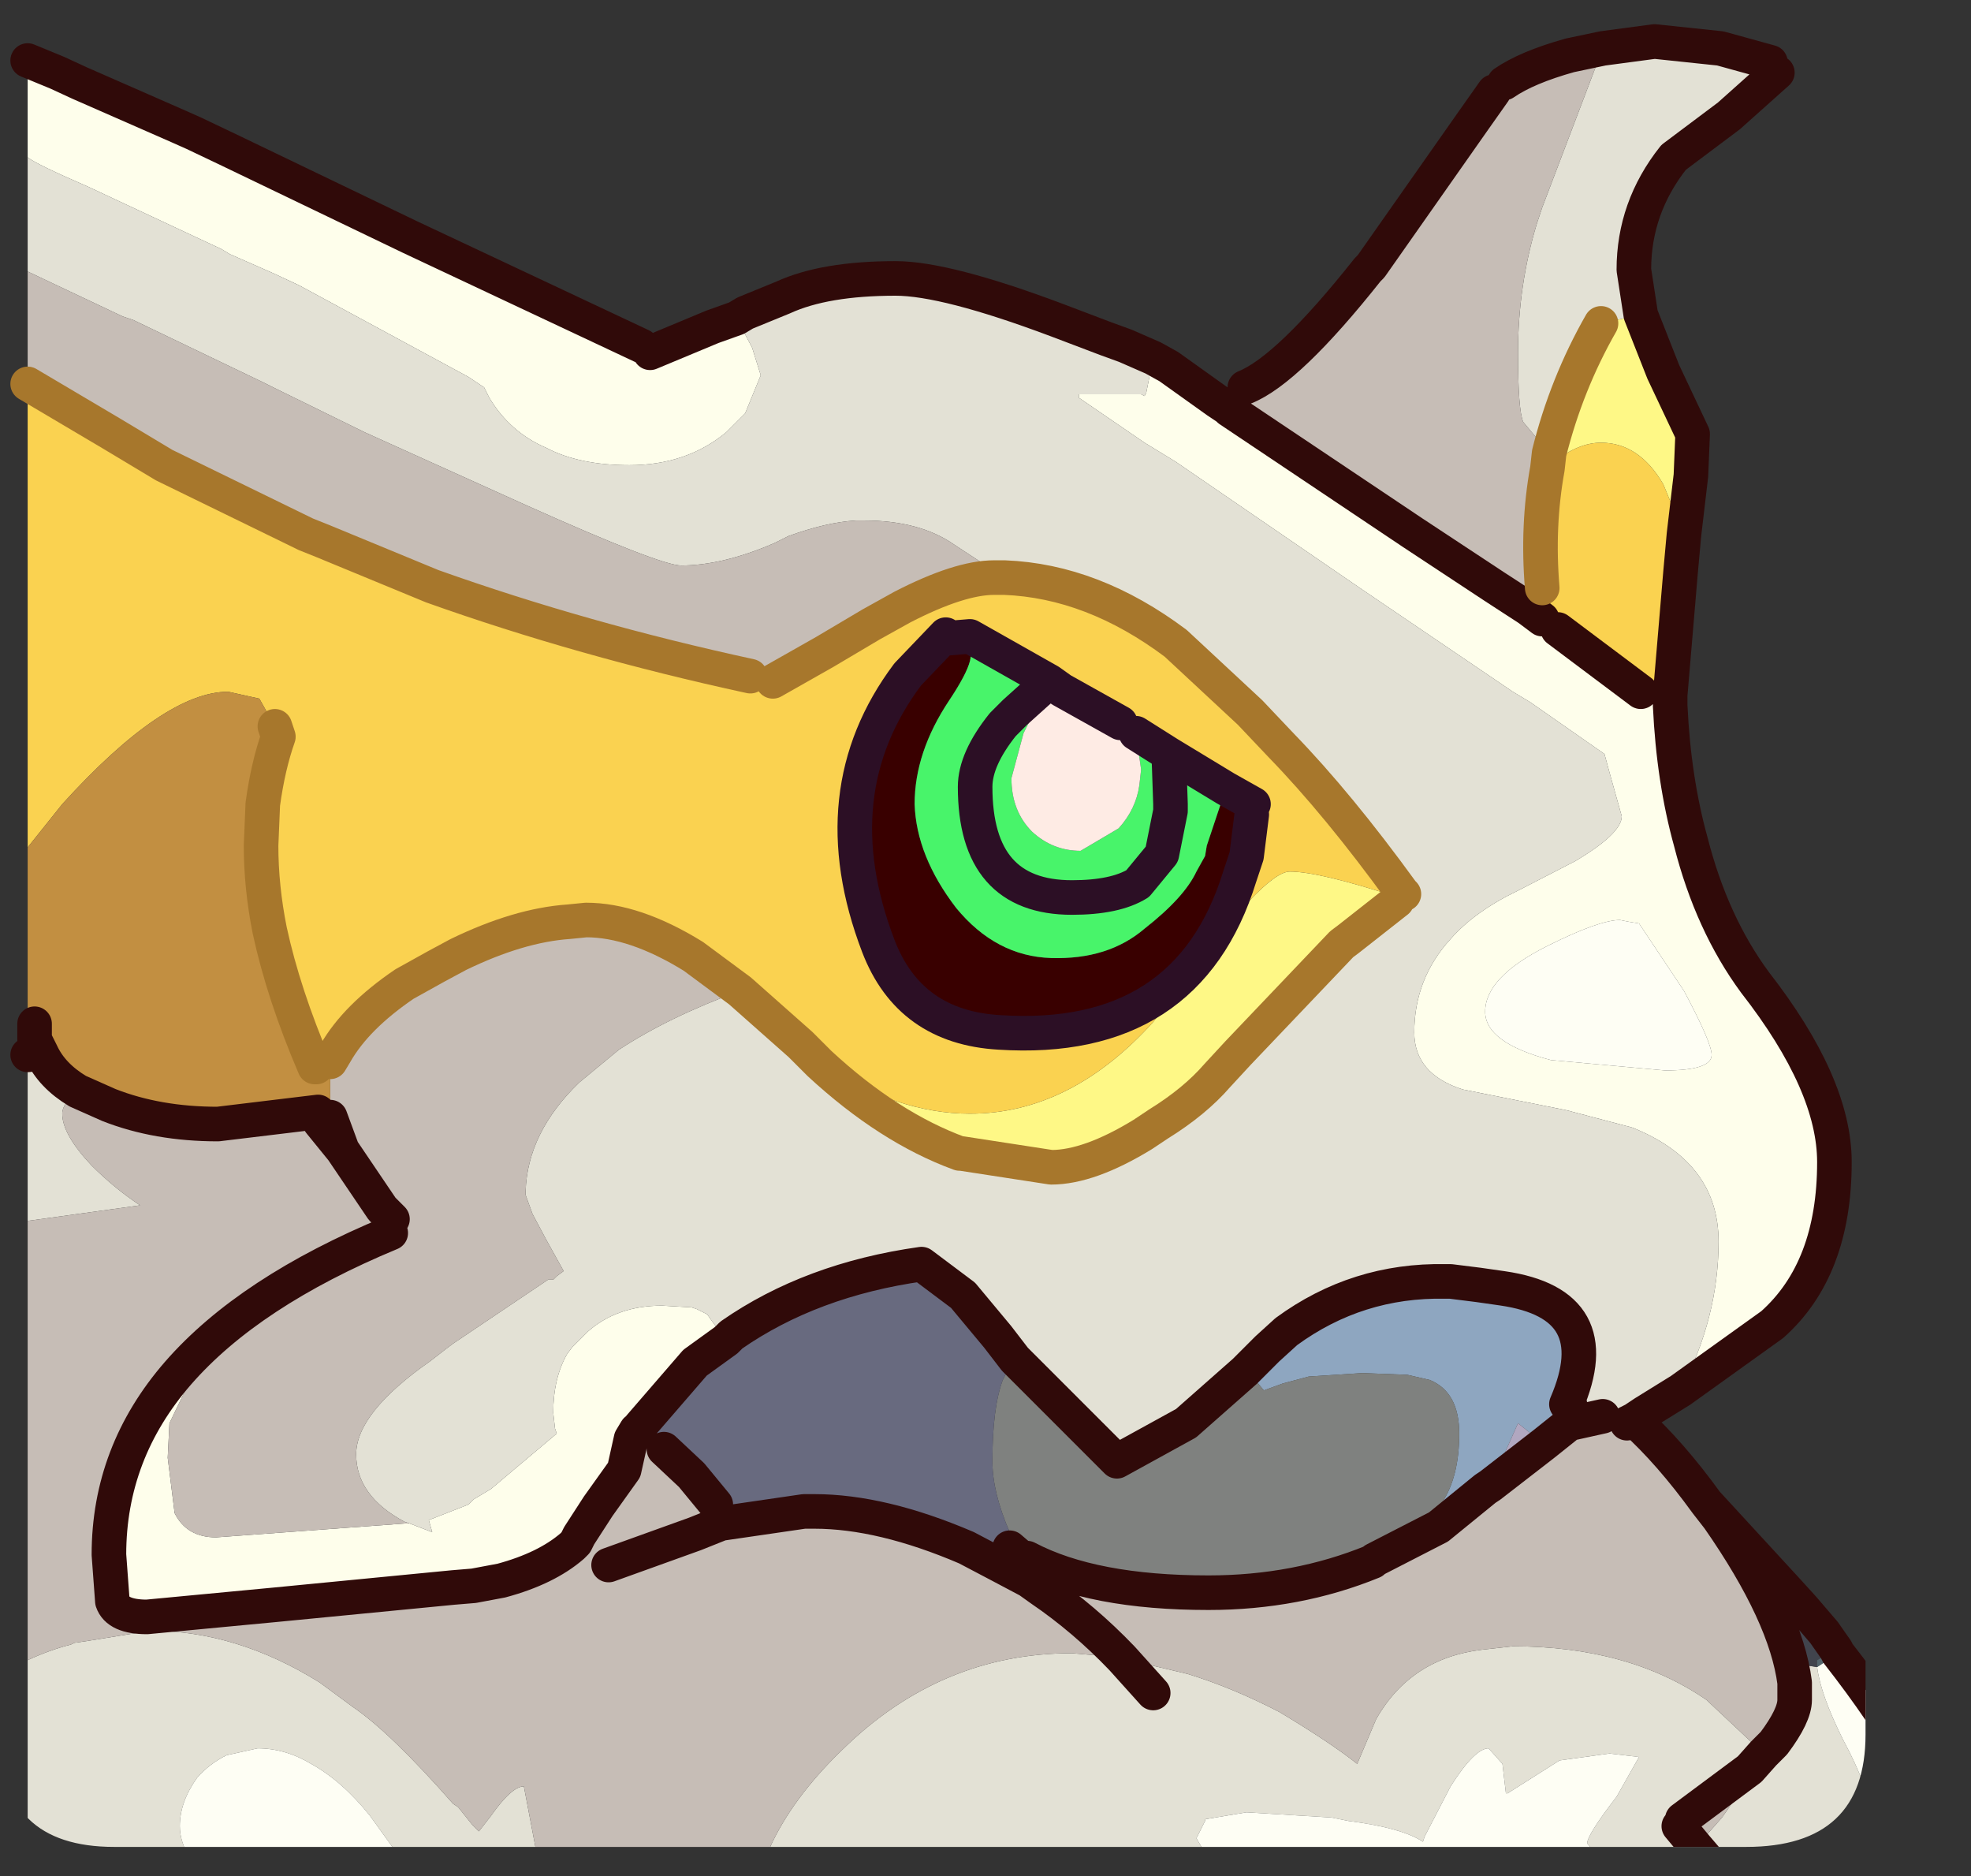 <?xml version="1.0" encoding="UTF-8" standalone="no"?>
<svg xmlns:ffdec="https://www.free-decompiler.com/flash" xmlns:xlink="http://www.w3.org/1999/xlink" ffdec:objectType="frame" height="54.25px" width="57.0px" xmlns="http://www.w3.org/2000/svg">
  <rect width="100%" height="100%" fill="#333333" stroke="none"/>
  <g transform="matrix(1.0, 0.0, 0.0, 1.0, 0.0, 0.0)">
    <clipPath id="clipPath0" transform="matrix(1.0, 0.0, 0.0, 1.0, 0.0, 0.0)">
      <path d="M50.5 0.0 Q53.95 0.0 53.95 3.3 L53.95 50.15 Q53.95 53.4 50.5 53.4 L3.3 53.4 Q0.0 53.4 0.0 50.15 L0.0 3.3 Q0.0 0.0 3.3 0.0 L50.5 0.0" fill="#000000" fill-rule="evenodd" stroke="none"/>
    </clipPath>
    <g clip-path="url(#clipPath0)">
      <use ffdec:characterId="2" height="53.55" transform="matrix(1.0, 0.0, 0.0, 1.0, 0.3, 0.7)" width="56.7" xlink:href="#shape1"/>
    </g>
    <use ffdec:characterId="3" height="53.4" transform="matrix(1.0, 0.0, 0.0, 1.0, 0.0, 0.0)" width="53.95" xlink:href="#shape2"/>
  </g>
  <defs>
    <g id="shape1" transform="matrix(1.0, 0.0, 0.0, 1.0, -0.3, -0.7)">
      <path d="M48.3 20.4 Q48.4 22.55 48.9 24.35 49.5 26.7 50.75 28.4 53.05 31.35 53.05 33.6 53.05 36.7 51.25 38.3 L48.6 40.2 Q49.7 38.1 49.7 35.9 49.7 33.6 47.2 32.6 L45.3 32.1 42.3 31.5 Q40.9 31.05 40.9 29.85 40.9 28.3 41.95 27.15 42.65 26.35 43.9 25.75 L45.55 24.9 Q46.9 24.1 46.9 23.6 L46.55 22.35 46.4 21.8 44.25 20.3 43.75 20.0 39.4 17.05 34.0 13.35 33.1 12.8 31.2 11.5 31.2 11.4 33.0 11.4 33.1 11.45 33.15 11.35 33.35 10.35 33.8 10.6 35.2 11.6 35.55 11.85 40.85 15.4 43.2 16.95 44.2 17.6 44.6 17.9 44.75 18.0 45.05 18.2 47.45 20.0 48.3 20.4 M0.8 4.55 L0.8 1.75 1.65 2.1 2.3 2.4 5.15 3.65 5.6 3.85 6.65 4.35 11.85 6.85 18.55 10.0 18.8 10.2 20.6 9.45 21.3 9.2 21.75 10.05 22.0 10.85 21.55 11.95 21.0 12.5 Q19.85 13.45 18.2 13.45 16.75 13.45 15.8 12.95 14.75 12.5 14.15 11.5 L14.0 11.2 13.55 10.9 8.65 8.25 7.9 7.9 6.65 7.35 6.4 7.2 2.55 5.4 Q1.05 4.75 0.8 4.55 M49.5 30.5 Q49.5 30.15 48.7 28.65 L47.4 26.7 47.1 26.65 46.85 26.6 Q46.25 26.6 44.75 27.35 42.95 28.25 42.95 29.25 42.95 30.15 44.85 30.65 L48.15 30.95 Q49.5 30.95 49.5 30.5 M11.85 44.05 L12.5 44.3 12.4 43.95 13.55 43.5 13.7 43.35 14.2 43.05 16.1 41.45 16.05 41.3 16.0 40.85 Q16.0 39.85 16.4 39.15 L16.55 38.95 17.0 38.5 Q17.85 37.75 19.15 37.75 L20.0 37.8 20.15 37.85 20.45 38.0 20.7 38.35 21.0 38.75 20.1 39.4 18.5 41.25 18.45 41.35 18.4 41.35 18.25 41.6 18.05 42.5 17.3 43.55 16.75 44.4 16.65 44.6 16.55 44.7 Q15.8 45.35 14.5 45.7 L13.7 45.85 13.1 45.9 7.95 46.4 4.25 46.75 Q3.4 46.75 3.25 46.3 L3.15 44.95 Q3.15 42.0 5.15 39.7 L5.5 39.9 4.9 41.15 4.85 42.15 5.05 43.75 Q5.4 44.45 6.25 44.45 L11.7 44.05 11.85 44.05" fill="#ffffec" fill-rule="evenodd" stroke="none"/>
      <path d="M36.05 39.6 L36.65 39.0 37.2 38.5 Q39.25 37.0 41.8 37.05 L41.95 37.05 42.75 37.15 43.45 37.25 Q46.55 37.7 45.3 40.6 L45.4 41.15 44.65 41.75 43.9 41.15 43.1 42.95 42.95 43.05 41.6 44.15 41.35 43.85 41.7 43.45 Q42.2 42.7 42.2 41.45 42.2 40.25 41.35 39.9 L40.7 39.75 39.4 39.7 37.85 39.8 37.1 40.0 36.55 40.2 36.05 39.6" fill="#8fa7c1" fill-rule="evenodd" stroke="none"/>
      <path d="M51.2 1.8 L51.4 2.1 50.0 3.35 48.4 4.55 Q47.25 6.0 47.25 7.8 L47.45 9.1 46.3 9.35 Q45.3 11.1 44.8 13.1 L44.05 12.2 Q43.9 11.85 43.9 10.2 43.9 8.25 44.45 6.45 L44.6 6.0 46.35 1.4 47.85 1.2 49.75 1.4 51.2 1.8 M48.6 40.2 L47.55 40.85 47.25 41.05 47.05 41.15 46.35 40.95 45.4 40.6 45.3 40.6 Q46.55 37.7 43.45 37.25 L42.75 37.15 41.95 37.05 41.8 37.05 Q39.25 37.0 37.2 38.5 L36.65 39.0 36.05 39.6 36.0 39.65 34.3 41.15 32.3 42.25 29.35 39.3 28.85 38.65 27.85 37.45 26.65 36.55 Q23.45 37.0 21.15 38.6 L21.0 38.75 20.7 38.35 20.45 38.0 20.15 37.85 20.0 37.8 19.15 37.75 Q17.85 37.75 17.0 38.5 L16.55 38.95 16.4 39.15 Q16.0 39.85 16.0 40.85 L16.05 41.3 16.1 41.45 14.2 43.05 13.7 43.35 13.55 43.5 12.4 43.95 12.5 44.3 11.85 44.05 11.7 44.0 Q10.3 43.25 10.3 42.05 10.3 40.85 12.45 39.35 L12.9 39.0 13.1 38.85 15.85 37.0 16.0 37.0 16.1 36.9 16.3 36.75 15.8 35.85 15.4 35.1 15.2 34.55 15.2 34.45 Q15.25 32.75 16.75 31.3 L17.9 30.35 Q19.35 29.4 21.4 28.65 L23.15 30.2 23.7 30.75 Q25.7 32.6 27.75 33.35 L27.8 33.35 30.4 33.75 Q31.5 33.75 33.05 32.8 L33.5 32.5 Q34.55 31.85 35.2 31.1 L35.8 30.45 38.8 27.3 39.0 27.15 40.4 26.05 40.6 25.85 40.55 25.8 Q38.7 23.25 37.05 21.55 L36.15 20.6 34.0 18.6 Q31.6 16.8 29.05 16.7 L27.6 15.75 Q26.6 15.05 25.0 15.05 L24.75 15.05 Q23.9 15.1 22.8 15.5 L22.4 15.7 Q20.9 16.35 19.7 16.35 19.1 16.35 15.2 14.6 L10.55 12.5 7.9 11.2 7.6 11.05 3.85 9.25 3.55 9.15 0.8 7.85 0.8 4.55 Q1.05 4.75 2.55 5.4 L6.4 7.2 6.65 7.35 7.9 7.9 8.65 8.25 13.55 10.9 14.0 11.2 14.15 11.5 Q14.75 12.5 15.8 12.95 16.75 13.45 18.2 13.45 19.85 13.45 21.0 12.5 L21.55 11.95 22.0 10.85 21.75 10.05 21.3 9.2 21.55 9.05 22.65 8.6 Q23.85 8.05 25.9 8.05 27.35 8.05 30.55 9.25 L32.0 9.8 32.55 10.0 33.35 10.35 33.15 11.35 33.1 11.45 33.0 11.4 31.2 11.4 31.2 11.5 33.1 12.8 34.0 13.35 39.4 17.05 43.75 20.0 44.25 20.3 46.4 21.8 46.55 22.35 46.9 23.6 Q46.9 24.1 45.55 24.9 L43.9 25.75 Q42.65 26.35 41.95 27.15 40.9 28.3 40.9 29.85 40.9 31.05 42.3 31.5 L45.3 32.1 47.2 32.6 Q49.7 33.6 49.7 35.9 49.7 38.1 48.6 40.2 M53.65 53.75 L49.35 53.75 46.3 53.75 45.9 53.3 Q45.9 53.05 46.75 51.95 L47.4 50.8 46.55 50.7 45.1 50.9 43.6 51.85 43.55 51.85 43.45 51.0 43.05 50.55 Q42.65 50.55 41.95 51.65 L41.2 53.1 41.15 53.25 Q40.55 52.85 39.0 52.65 L38.5 52.55 36.05 52.4 34.85 52.6 34.85 52.65 34.6 53.15 34.95 53.75 22.15 53.75 22.25 53.45 Q22.9 52.0 24.35 50.6 27.2 47.8 31.0 47.8 L32.15 47.9 32.2 47.9 32.45 47.95 34.35 48.4 Q35.65 48.8 37.0 49.5 38.5 50.4 39.25 51.0 L39.8 49.7 Q40.8 47.95 42.85 47.7 L43.75 47.6 Q47.1 47.6 49.35 49.15 L51.0 50.7 50.6 51.15 48.65 52.6 48.55 52.8 49.05 53.4 49.8 52.55 51.3 50.4 Q51.9 49.6 51.9 49.15 L51.9 48.65 51.9 48.1 52.55 48.2 Q52.65 49.0 53.3 50.3 54.05 51.7 54.05 52.35 54.05 53.15 53.65 53.75 M15.55 53.75 L11.6 53.75 10.7 52.5 Q9.9 51.5 9.0 51.0 8.25 50.55 7.45 50.55 L6.55 50.75 Q6.05 51.0 5.7 51.4 5.2 52.1 5.2 52.8 5.2 53.25 5.5 53.75 L0.8 53.75 0.8 48.0 Q1.45 47.7 2.05 47.55 L2.15 47.5 2.5 47.45 4.35 47.15 Q6.85 47.15 9.25 48.65 L10.2 49.35 Q11.3 50.1 13.1 52.15 L13.25 52.25 13.65 52.75 13.85 52.95 14.2 52.5 Q14.8 51.65 15.15 51.65 L15.55 53.75 M0.8 35.3 L0.8 30.5 1.2 30.45 Q1.5 31.1 2.25 31.55 1.8 31.9 1.8 32.2 1.8 32.8 2.65 33.7 3.3 34.35 4.05 34.85 L0.8 35.3 M33.35 48.95 L32.45 47.95 33.35 48.95 M49.35 53.75 L49.05 53.4 49.35 53.75" fill="#e4e2d6" fill-rule="evenodd" stroke="none"/>
      <path d="M47.25 41.05 Q48.3 42.0 49.35 43.45 L51.65 45.95 51.8 46.55 51.9 47.75 51.9 47.85 51.9 48.1 51.9 48.65 51.9 49.15 Q51.9 49.6 51.3 50.4 L51.0 50.7 51.3 50.4 49.8 52.55 49.05 53.4 48.55 52.8 48.65 52.6 50.6 51.15 51.0 50.7 49.35 49.15 Q47.1 47.6 43.75 47.6 L42.85 47.7 Q40.8 47.95 39.8 49.7 L39.25 51.0 Q38.5 50.4 37.0 49.5 35.65 48.8 34.35 48.4 L32.45 47.95 Q31.35 46.8 30.1 45.95 L29.75 45.7 28.9 45.25 29.75 45.7 30.1 45.95 Q31.35 46.8 32.45 47.95 L32.2 47.9 32.15 47.9 31.0 47.8 Q27.2 47.8 24.35 50.6 22.9 52.0 22.25 53.45 L22.15 53.75 15.55 53.75 15.15 51.65 Q14.8 51.65 14.2 52.5 L13.85 52.95 13.65 52.75 13.25 52.25 13.1 52.15 Q11.3 50.1 10.2 49.35 L9.25 48.65 Q6.85 47.15 4.35 47.15 L2.5 47.45 2.15 47.5 2.05 47.55 Q1.45 47.7 0.8 48.0 L0.8 35.3 4.05 34.85 Q3.3 34.35 2.65 33.7 1.8 32.8 1.8 32.2 1.8 31.9 2.25 31.55 L3.15 31.95 Q4.55 32.5 6.3 32.5 L9.2 32.15 9.25 32.4 9.25 32.45 9.9 33.25 9.55 32.3 9.55 32.15 9.55 30.85 9.55 30.7 9.7 30.45 Q10.3 29.4 11.7 28.45 L12.6 27.95 13.25 27.6 Q15.0 26.75 16.45 26.65 L16.95 26.6 Q18.35 26.6 20.05 27.65 L21.4 28.65 Q19.35 29.4 17.9 30.35 L16.75 31.3 Q15.25 32.75 15.2 34.45 L15.2 34.55 15.4 35.1 15.8 35.85 16.3 36.75 16.1 36.9 16.0 37.0 15.85 37.0 13.1 38.85 12.9 39.0 12.45 39.35 Q10.3 40.85 10.3 42.05 10.3 43.25 11.7 44.0 L11.85 44.05 11.7 44.05 6.25 44.45 Q5.4 44.45 5.05 43.75 L4.85 42.15 4.9 41.15 5.5 39.9 5.15 39.7 Q3.15 42.0 3.15 44.95 L3.25 46.3 Q3.4 46.75 4.25 46.75 L7.95 46.4 13.1 45.9 13.7 45.85 14.5 45.7 Q15.8 45.35 16.55 44.7 L16.65 44.6 16.75 44.4 17.3 43.55 18.05 42.5 18.25 41.6 19.2 41.9 20.0 42.65 20.7 43.5 20.85 44.05 23.25 43.7 23.55 43.7 Q25.5 43.7 27.95 44.75 L28.9 45.25 29.2 44.75 29.55 45.05 29.7 45.05 Q31.6 46.05 34.95 46.05 37.5 46.05 39.7 45.15 L39.75 45.1 41.6 44.15 42.95 43.05 43.1 42.95 44.65 41.75 45.4 41.15 45.45 41.15 46.35 40.95 47.05 41.15 47.25 41.05 M0.8 11.1 L0.8 7.85 3.55 9.15 3.85 9.25 7.6 11.05 7.9 11.2 10.55 12.5 15.2 14.6 Q19.1 16.35 19.7 16.35 20.9 16.35 22.4 15.7 L22.8 15.5 Q23.9 15.1 24.75 15.05 L25.0 15.05 Q26.6 15.05 27.6 15.75 L29.05 16.7 28.75 16.7 Q27.75 16.7 26.1 17.55 L25.2 18.05 23.85 18.85 22.35 19.7 21.7 19.55 Q16.85 18.5 12.5 16.95 L9.35 15.65 8.85 15.45 4.75 13.45 3.25 12.55 0.8 11.1 M35.55 11.85 L36.0 11.2 Q37.25 10.7 39.55 7.8 L39.65 7.7 42.6 3.5 43.2 2.65 43.5 2.4 Q44.15 1.95 45.4 1.6 L46.35 1.4 44.6 6.0 44.45 6.45 Q43.9 8.25 43.9 10.2 43.9 11.85 44.05 12.2 L44.8 13.1 44.75 13.55 Q44.45 15.2 44.6 17.0 L44.2 17.6 43.2 16.95 40.85 15.4 35.55 11.85 M49.35 43.45 L49.7 43.9 Q51.65 46.7 51.9 48.65 51.65 46.7 49.7 43.9 L49.35 43.45 M11.35 35.25 L11.05 34.95 9.9 33.25 11.05 34.95 11.35 35.25 M5.15 39.7 Q7.2 37.35 11.3 35.65 7.2 37.35 5.15 39.7 M17.6 45.25 L20.1 44.35 20.85 44.05 20.1 44.35 17.6 45.25" fill="#c7beb7" fill-rule="evenodd" stroke="none"/>
      <path d="M47.45 9.1 L48.1 10.75 48.95 12.55 48.9 13.75 48.7 15.45 48.1 14.0 Q47.4 12.8 46.3 12.8 45.65 12.8 44.95 13.35 L44.8 13.1 Q45.3 11.1 46.3 9.35 L47.45 9.1 M40.4 26.05 L39.0 27.15 38.8 27.3 35.8 30.45 35.2 31.1 Q34.55 31.85 33.5 32.5 L33.05 32.8 Q31.5 33.75 30.4 33.75 L27.8 33.35 27.75 33.35 Q25.7 32.6 23.7 30.75 25.95 32.2 28.05 32.2 30.95 32.2 33.35 29.55 L34.0 28.7 Q36.55 25.2 37.3 25.2 38.15 25.2 40.45 25.95 L40.4 26.05" fill="#fff987" fill-rule="evenodd" stroke="none"/>
      <path d="M48.7 15.45 L48.6 16.55 48.3 20.1 47.45 20.0 45.05 18.2 44.75 18.0 44.6 17.9 44.2 17.6 44.6 17.0 Q44.45 15.2 44.75 13.55 L44.8 13.1 44.95 13.35 Q45.65 12.8 46.3 12.8 47.4 12.8 48.1 14.0 L48.7 15.45 M0.8 24.5 L0.8 11.1 3.25 12.55 4.75 13.45 8.85 15.45 9.35 15.65 12.5 16.95 Q16.85 18.5 21.7 19.55 L22.35 19.7 23.85 18.85 25.2 18.05 26.1 17.55 Q27.75 16.7 28.75 16.7 L29.05 16.7 Q31.6 16.8 34.0 18.6 L36.15 20.6 37.05 21.55 Q38.7 23.25 40.55 25.8 L40.6 25.85 40.4 26.05 40.45 25.95 Q38.15 25.2 37.3 25.2 36.55 25.2 34.0 28.7 L33.35 29.55 Q30.95 32.2 28.05 32.2 25.95 32.2 23.7 30.75 L23.15 30.2 21.4 28.65 20.05 27.65 Q18.35 26.6 16.95 26.6 L16.45 26.65 Q15.0 26.75 13.25 27.6 L12.6 27.95 11.7 28.45 Q10.3 29.4 9.7 30.45 L9.55 30.7 9.55 30.85 9.15 30.85 9.1 30.85 Q8.2 28.75 7.8 26.9 7.55 25.65 7.55 24.45 L7.6 23.25 Q7.75 22.15 8.05 21.3 L7.95 21.0 7.5 20.2 6.6 20.0 Q4.75 20.0 1.8 23.25 L0.8 24.5 M27.85 18.7 L27.45 18.45 27.35 18.35 26.25 19.5 Q23.7 22.9 25.4 27.35 26.3 29.7 28.9 29.85 34.35 30.2 35.85 25.35 L36.05 24.75 36.2 23.55 36.25 23.25 35.45 22.8 33.8 21.8 32.85 21.2 32.4 20.9 30.7 19.95 30.35 19.7 28.05 18.4 27.85 18.7 M27.45 18.45 L28.05 18.4 27.45 18.45" fill="#fbd350" fill-rule="evenodd" stroke="none"/>
      <path d="M48.3 20.1 L48.3 20.4 47.45 20.0 48.3 20.1 M35.2 11.6 L35.5 11.8 35.55 11.85 35.2 11.6" fill="#41434f" fill-rule="evenodd" stroke="none"/>
      <path d="M53.15 47.8 Q55.85 51.25 56.5 53.75 L53.65 53.75 Q54.05 53.15 54.05 52.35 54.05 51.7 53.3 50.3 52.65 49.0 52.55 48.2 L53.15 47.8 M46.3 53.75 L34.95 53.75 34.6 53.15 34.85 52.65 34.85 52.6 36.05 52.4 38.5 52.55 39.0 52.65 Q40.55 52.85 41.15 53.25 L41.2 53.1 41.95 51.65 Q42.65 50.55 43.05 50.55 L43.45 51.0 43.55 51.85 43.6 51.85 45.1 50.9 46.55 50.7 47.4 50.8 46.75 51.95 Q45.9 53.05 45.9 53.3 L46.3 53.75 M11.6 53.75 L5.5 53.75 Q5.2 53.25 5.2 52.8 5.2 52.1 5.7 51.4 6.05 51.0 6.55 50.75 L7.45 50.55 Q8.25 50.55 9.0 51.0 9.9 51.5 10.7 52.5 L11.6 53.75 M49.5 30.5 Q49.5 30.95 48.15 30.95 L44.85 30.65 Q42.95 30.15 42.95 29.25 42.95 28.25 44.75 27.35 46.25 26.6 46.85 26.6 L47.1 26.65 47.4 26.7 48.7 28.65 Q49.5 30.15 49.5 30.5" fill="#fffff5" fill-rule="evenodd" stroke="none"/>
      <path d="M29.35 39.3 L32.3 42.25 34.3 41.15 36.0 39.65 36.05 39.6 36.55 40.2 37.1 40.0 37.85 39.8 39.4 39.7 40.7 39.75 41.35 39.9 Q42.2 40.25 42.2 41.45 42.2 42.7 41.7 43.45 L41.35 43.85 41.6 44.15 39.75 45.1 39.7 45.15 Q37.5 46.05 34.95 46.05 31.6 46.05 29.7 45.05 L29.55 45.05 29.2 44.3 Q28.7 43.15 28.7 42.25 28.7 40.7 29.0 39.9 L29.25 39.4 29.35 39.3" fill="#80827f" fill-rule="evenodd" stroke="none"/>
      <path d="M43.1 42.95 L43.9 41.15 44.65 41.75 43.1 42.95" fill="#b2a8c1" fill-rule="evenodd" stroke="none"/>
      <path d="M45.3 40.6 L45.4 40.6 46.35 40.95 45.45 41.15 45.4 41.15 45.3 40.6 M18.25 41.6 L18.4 41.35 18.45 41.35 18.5 41.25 19.2 41.9 18.25 41.6" fill="#837f9a" fill-rule="evenodd" stroke="none"/>
      <path d="M51.65 45.95 L52.15 46.5 52.75 47.2 53.1 47.7 52.55 48.0 52.55 48.2 51.9 48.1 51.9 47.85 51.9 47.75 51.8 46.55 51.65 45.95" fill="#41444d" fill-rule="evenodd" stroke="none"/>
      <path d="M53.1 47.7 L53.15 47.8 52.55 48.2 52.55 48.0 53.1 47.7" fill="#54656d" fill-rule="evenodd" stroke="none"/>
      <path d="M27.35 18.35 L27.45 18.45 27.85 18.7 Q28.45 18.75 27.45 20.25 26.45 21.75 26.45 23.25 26.5 24.75 27.65 26.25 28.8 27.65 30.4 27.7 32.05 27.75 33.1 26.85 34.25 25.95 34.6 25.2 L34.85 24.75 34.9 24.45 35.45 22.8 36.25 23.25 36.2 23.55 36.05 24.75 35.85 25.35 Q34.35 30.2 28.9 29.85 26.3 29.7 25.4 27.35 23.7 22.9 26.25 19.5 L27.35 18.35" fill="#390000" fill-rule="evenodd" stroke="none"/>
      <path d="M35.45 22.8 L34.9 24.45 34.85 24.75 34.6 25.2 Q34.25 25.95 33.1 26.85 32.05 27.75 30.4 27.7 28.8 27.65 27.65 26.25 26.5 24.75 26.45 23.25 26.45 21.75 27.45 20.25 28.45 18.75 27.85 18.7 L28.05 18.4 30.35 19.7 30.7 19.95 Q30.15 20.2 29.8 20.8 L29.6 21.2 29.25 22.5 Q29.25 23.45 29.85 24.05 30.45 24.6 31.25 24.6 L32.35 23.95 Q32.85 23.4 32.95 22.7 L33.0 22.25 32.85 21.2 33.8 21.8 33.85 23.25 33.85 23.45 33.6 24.7 32.9 25.55 Q32.25 25.95 31.0 25.95 28.2 25.95 28.2 22.75 28.2 21.95 29.0 20.95 L29.35 20.6 30.35 19.7 29.35 20.6 29.0 20.95 Q28.2 21.95 28.2 22.75 28.2 25.95 31.0 25.95 32.25 25.95 32.9 25.55 L33.6 24.7 33.85 23.45 33.85 23.25 33.8 21.8 35.45 22.8" fill="#48f56a" fill-rule="evenodd" stroke="none"/>
      <path d="M32.85 21.2 L33.0 22.25 32.95 22.7 Q32.85 23.4 32.35 23.95 L31.25 24.6 Q30.45 24.6 29.85 24.05 29.25 23.45 29.25 22.5 L29.6 21.2 29.8 20.8 Q30.15 20.2 30.7 19.95 L32.4 20.9 32.85 21.2" fill="#ffece5" fill-rule="evenodd" stroke="none"/>
      <path d="M1.2 30.45 L1.0 30.05 1.0 29.6 0.8 29.5 0.8 24.5 1.8 23.25 Q4.75 20.0 6.6 20.0 L7.5 20.2 7.95 21.0 8.05 21.3 Q7.75 22.15 7.6 23.25 L7.55 24.45 Q7.55 25.65 7.8 26.9 8.2 28.75 9.1 30.85 L9.15 30.85 9.55 30.85 9.55 32.15 9.2 32.15 6.3 32.5 Q4.55 32.5 3.15 31.95 L2.25 31.55 Q1.5 31.1 1.2 30.45" fill="#c39041" fill-rule="evenodd" stroke="none"/>
      <path d="M9.55 32.15 L9.55 32.3 9.9 33.25 9.25 32.45 9.25 32.4 9.2 32.15 9.55 32.15" fill="#7da2e8" fill-rule="evenodd" stroke="none"/>
      <path d="M21.0 38.75 L21.15 38.6 Q23.45 37.0 26.65 36.55 L27.85 37.45 28.85 38.65 29.35 39.3 29.25 39.4 29.0 39.9 Q28.7 40.7 28.7 42.25 28.7 43.15 29.2 44.3 L29.55 45.05 29.2 44.75 28.9 45.25 27.95 44.75 Q25.5 43.7 23.55 43.7 L23.25 43.7 20.85 44.05 20.7 43.5 20.0 42.65 19.2 41.9 18.5 41.25 20.1 39.4 21.0 38.75" fill="#686a7f" fill-rule="evenodd" stroke="none"/>
      <path d="M51.4 2.1 L50.0 3.35 48.4 4.55 Q47.25 6.0 47.25 7.8 L47.45 9.1 48.1 10.75 48.95 12.55 48.9 13.75 48.7 15.45 48.6 16.55 48.3 20.1 48.3 20.4 Q48.4 22.55 48.9 24.35 49.5 26.7 50.75 28.4 53.05 31.35 53.05 33.6 53.05 36.7 51.25 38.3 L48.6 40.2 47.55 40.85 47.25 41.05 Q48.3 42.0 49.35 43.45 L51.65 45.95 52.15 46.5 52.75 47.2 53.1 47.7 53.15 47.8 Q55.85 51.25 56.5 53.75 M0.8 30.5 L1.2 30.45 1.0 30.05 1.0 29.6 M0.8 1.75 L1.65 2.1 2.3 2.4 5.15 3.65 5.6 3.85 6.65 4.35 11.85 6.85 18.55 10.0 M18.8 10.2 L20.6 9.45 21.3 9.2 21.55 9.05 22.65 8.6 Q23.85 8.05 25.9 8.05 27.35 8.05 30.55 9.25 L32.0 9.8 32.55 10.0 33.35 10.35 33.8 10.6 35.2 11.6 35.5 11.8 35.55 11.85 40.85 15.4 43.2 16.95 44.2 17.6 44.6 17.9 M36.0 11.2 Q37.25 10.7 39.55 7.8 L39.65 7.7 42.6 3.5 43.2 2.65 M43.5 2.4 Q44.15 1.95 45.4 1.6 L46.35 1.4 47.85 1.2 49.75 1.4 51.2 1.8 M45.05 18.2 L47.45 20.0 M21.0 38.75 L21.15 38.6 Q23.45 37.0 26.65 36.55 L27.85 37.45 28.85 38.65 29.35 39.3 32.3 42.25 34.3 41.15 36.0 39.65 36.05 39.6 36.65 39.0 37.2 38.5 Q39.25 37.0 41.8 37.05 L41.95 37.05 42.75 37.15 43.45 37.25 Q46.55 37.7 45.3 40.6 L45.4 40.6 M47.05 41.15 L47.25 41.05 M44.65 41.75 L45.4 41.15 45.45 41.15 46.35 40.95 M44.65 41.75 L43.1 42.95 42.95 43.05 41.6 44.15 39.75 45.1 39.7 45.15 Q37.5 46.05 34.95 46.05 31.6 46.05 29.7 45.05 L29.55 45.05 29.2 44.75 M28.9 45.25 L29.75 45.7 30.1 45.95 Q31.35 46.8 32.45 47.95 L33.35 48.95 M51.0 50.7 L51.3 50.4 Q51.9 49.6 51.9 49.15 L51.9 48.65 Q51.65 46.7 49.7 43.9 L49.35 43.45 M9.55 32.3 L9.9 33.25 11.05 34.95 11.35 35.25 M2.25 31.55 Q1.5 31.1 1.2 30.45 M2.25 31.55 L3.15 31.95 Q4.55 32.5 6.3 32.5 L9.2 32.15 9.25 32.4 9.25 32.45 9.9 33.25 M5.15 39.7 Q3.15 42.0 3.15 44.95 L3.25 46.3 Q3.4 46.75 4.25 46.75 L7.95 46.4 13.1 45.9 13.7 45.85 14.5 45.7 Q15.8 45.35 16.55 44.7 L16.65 44.6 16.75 44.4 17.3 43.55 18.05 42.5 18.25 41.6 18.4 41.35 18.45 41.35 18.5 41.25 20.1 39.4 21.0 38.75 M19.2 41.9 L20.0 42.65 20.7 43.5 M20.85 44.05 L23.25 43.7 23.55 43.7 Q25.5 43.7 27.95 44.75 L28.9 45.25 M20.85 44.05 L20.1 44.35 17.6 45.25 M11.3 35.65 Q7.2 37.35 5.15 39.7 M49.05 53.4 L49.35 53.75 M48.55 52.8 L49.05 53.4 M51.0 50.7 L50.6 51.15 48.65 52.6" fill="none" stroke="#300a09" stroke-linecap="round" stroke-linejoin="round" stroke-width="1.0"/>
      <path d="M44.8 13.1 Q45.3 11.1 46.3 9.35 M44.8 13.1 L44.75 13.55 Q44.45 15.2 44.6 17.0 M29.05 16.7 Q31.6 16.8 34.0 18.6 L36.15 20.6 37.05 21.55 Q38.7 23.25 40.55 25.8 L40.6 25.85 M40.4 26.05 L39.0 27.15 38.8 27.3 35.8 30.45 35.2 31.1 Q34.55 31.85 33.5 32.5 L33.05 32.8 Q31.5 33.75 30.4 33.75 L27.8 33.35 27.75 33.35 Q25.7 32.6 23.7 30.75 L23.15 30.2 21.4 28.65 20.05 27.65 Q18.35 26.6 16.95 26.6 L16.45 26.65 Q15.0 26.75 13.25 27.6 L12.6 27.95 11.7 28.45 Q10.3 29.4 9.7 30.45 L9.55 30.7 M22.35 19.7 L23.85 18.85 25.2 18.05 26.1 17.55 Q27.75 16.7 28.75 16.7 L29.05 16.7 M0.8 11.1 L3.25 12.55 4.75 13.45 8.85 15.45 9.35 15.65 12.5 16.95 Q16.85 18.5 21.7 19.55 M9.15 30.85 L9.1 30.85 Q8.2 28.75 7.8 26.9 7.55 25.65 7.55 24.45 L7.6 23.25 Q7.75 22.15 8.05 21.3 L7.95 21.0" fill="none" stroke="#a8772c" stroke-linecap="round" stroke-linejoin="round" stroke-width="1.0"/>
      <path d="M27.35 18.35 L26.25 19.5 Q23.7 22.9 25.4 27.35 26.3 29.7 28.9 29.85 34.35 30.2 35.85 25.35 L36.05 24.75 36.2 23.55 M36.25 23.25 L35.45 22.8 33.8 21.8 32.85 21.2 M28.05 18.4 L27.45 18.45 M32.4 20.9 L30.7 19.95 30.35 19.7 29.35 20.6 29.0 20.95 Q28.2 21.95 28.2 22.75 28.2 25.95 31.0 25.95 32.25 25.95 32.9 25.55 L33.6 24.7 33.85 23.45 33.85 23.25 33.8 21.8 M30.35 19.7 L28.05 18.4" fill="none" stroke="#2c0f25" stroke-linecap="round" stroke-linejoin="round" stroke-width="1.0"/>
    </g>
    <g id="shape2" transform="matrix(1.0, 0.0, 0.0, 1.0, 0.0, 0.0)">
      <path d="M50.5 0.0 Q53.95 0.0 53.95 3.3 L53.95 50.15 Q53.95 53.4 50.5 53.4 L3.3 53.4 Q0.0 53.4 0.0 50.15 L0.0 3.3 Q0.0 0.0 3.3 0.0 L50.5 0.0" fill="#000000" fill-opacity="0.004" fill-rule="evenodd" stroke="none"/>
    </g>
  </defs>
</svg>
